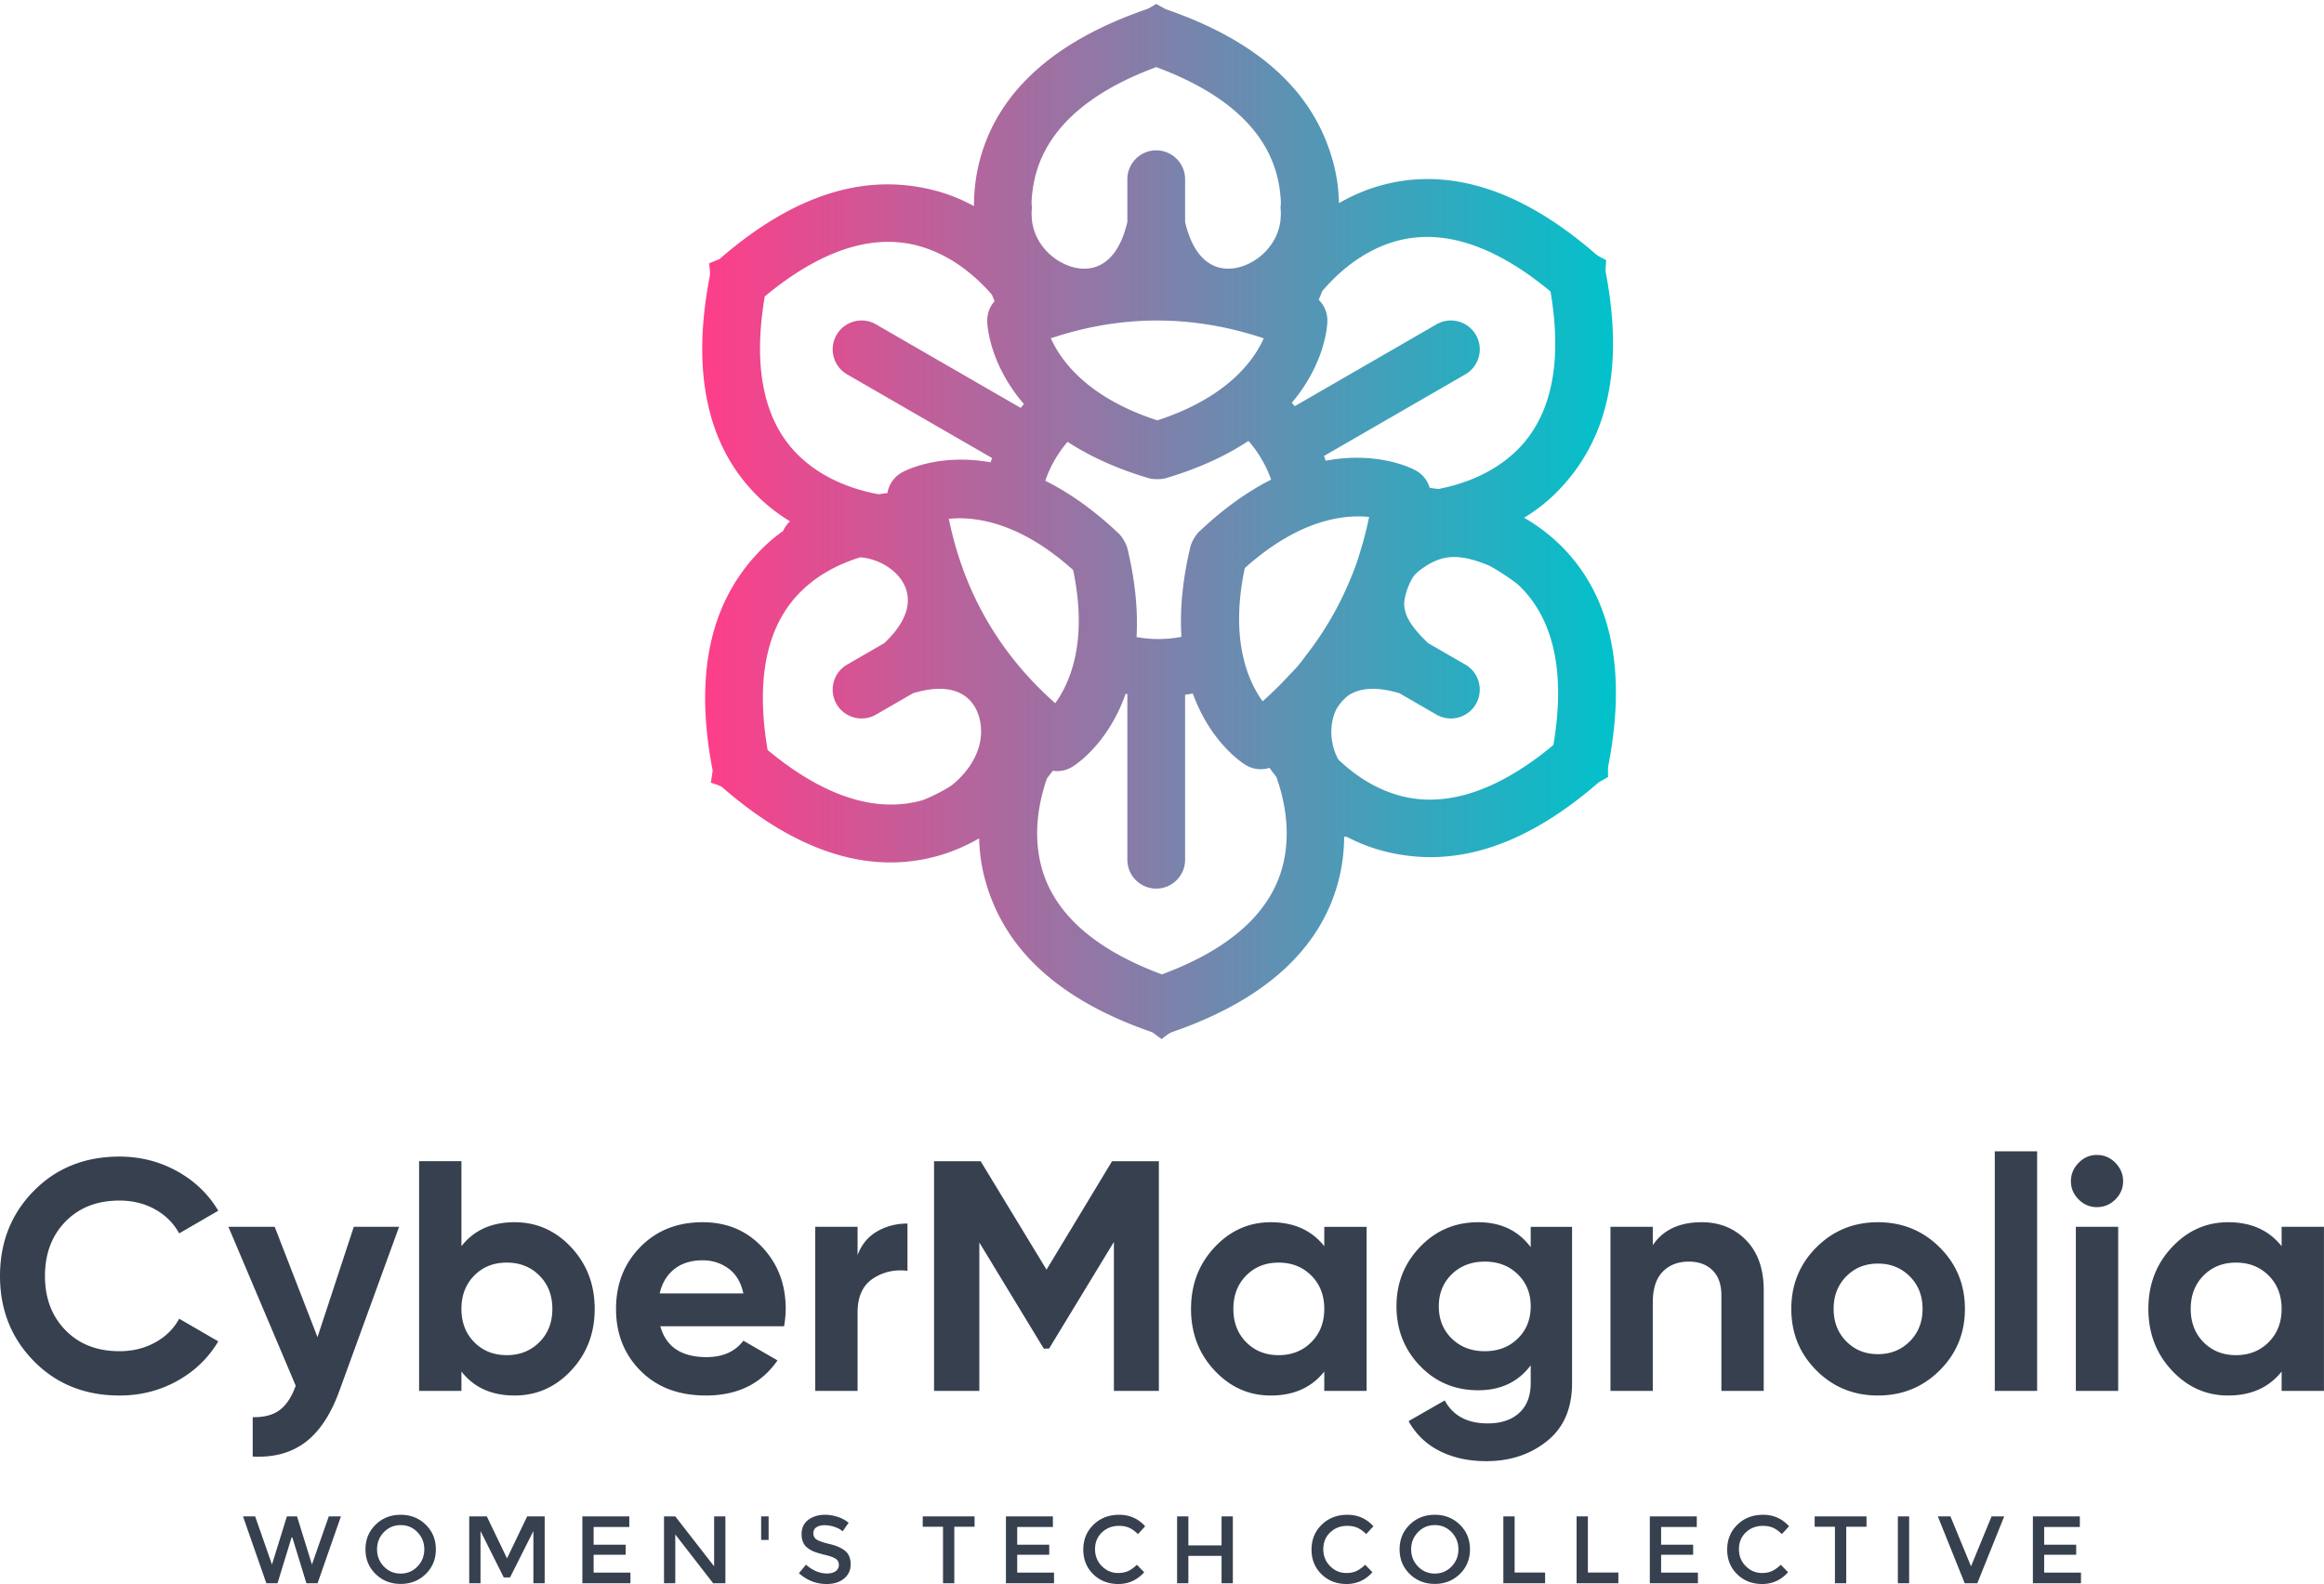 <svg xmlns="http://www.w3.org/2000/svg" width="335.68" height="228.8"><defs><linearGradient x1="76.265" y1="115.391" x2="175.49" y2="115.391" gradientUnits="userSpaceOnUse" gradientTransform="scale(10)" spreadMethod="pad" id="a"><stop offset="0" stop-color="#ff3e89"/><stop offset="1" stop-color="#00c2cb"/></linearGradient></defs><path d="M17.256 201.573c-4.993 0-9.118-1.66-12.373-4.977C1.628 193.277 0 189.184 0 184.317c0-4.898 1.628-8.998 4.883-12.3 3.255-3.303 7.38-4.954 12.373-4.954 3.001 0 5.775.702 8.319 2.109 2.544 1.407 4.528 3.31 5.949 5.712l-5.641 3.27c-.822-1.485-1.99-2.646-3.508-3.483-1.516-.838-3.223-1.256-5.119-1.256-3.224 0-5.824 1.01-7.799 3.033-1.974 2.023-2.962 4.647-2.962 7.87 0 3.191.988 5.8 2.962 7.822 1.975 2.023 4.575 3.033 7.8 3.033 1.895 0 3.61-.418 5.141-1.256 1.534-.837 2.695-1.982 3.485-3.437l5.641 3.27c-1.421 2.403-3.397 4.307-5.926 5.714-2.527 1.405-5.308 2.11-8.342 2.11m33.847-24.367h6.54l-8.64 23.74c-1.232 3.385-2.867 5.845-4.903 7.38-2.035 1.533-4.568 2.22-7.598 2.064v-5.69c1.643.032 2.947-.316 3.912-1.042.962-.727 1.729-1.896 2.298-3.508l-9.719-22.944h6.684l6.182 15.932 5.244-15.932m23.227-.664c3.193 0 5.918 1.21 8.178 3.626 2.26 2.419 3.39 5.382 3.39 8.89 0 3.508-1.13 6.47-3.39 8.888-2.26 2.417-4.985 3.626-8.177 3.626-3.319 0-5.878-1.153-7.68-3.461v2.797h-6.115v-33.182h6.115v12.277c1.802-2.307 4.361-3.461 7.68-3.461zm-5.83 17.326c1.232 1.25 2.797 1.874 4.693 1.874 1.897 0 3.468-.624 4.716-1.874 1.25-1.248 1.874-2.852 1.874-4.81 0-1.96-.624-3.564-1.874-4.812-1.248-1.249-2.82-1.872-4.716-1.872-1.896 0-3.461.623-4.693 1.872-1.232 1.248-1.85 2.851-1.85 4.812 0 1.958.618 3.562 1.85 4.81m26.879-2.299c.821 2.971 3.05 4.457 6.684 4.457 2.339 0 4.108-.791 5.309-2.37l4.93 2.845c-2.338 3.38-5.783 5.071-10.334 5.071-3.919 0-7.064-1.185-9.433-3.556-2.371-2.37-3.556-5.356-3.556-8.958 0-3.573 1.169-6.551 3.507-8.936 2.34-2.387 5.342-3.58 9.007-3.58 3.478 0 6.346 1.2 8.604 3.604 2.26 2.4 3.391 5.372 3.391 8.912 0 .789-.08 1.626-.237 2.512zm-.095-4.74h12.088c-.348-1.611-1.067-2.813-2.157-3.602-1.09-.79-2.331-1.185-3.722-1.185-1.642 0-3 .418-4.076 1.255-1.074.838-1.785 2.016-2.133 3.533m28.586-5.547c.567-1.517 1.509-2.655 2.82-3.413 1.312-.759 2.773-1.138 4.385-1.138v6.826c-1.866-.22-3.532.158-5.002 1.138-1.469.98-2.204 2.607-2.204 4.883v11.33h-6.116v-23.703h6.116v4.077m43.518-13.557v33.182h-6.495v-21.521l-9.357 15.395-.764.026-9.315-15.34v21.44h-6.541v-33.182h6.73l9.516 15.668 9.467-15.668h6.759m23.892 9.48h6.116v23.702h-6.116v-2.797c-1.834 2.308-4.408 3.461-7.727 3.461-3.16 0-5.87-1.209-8.13-3.626-2.26-2.418-3.39-5.38-3.39-8.888s1.13-6.471 3.39-8.89c2.26-2.417 4.97-3.626 8.13-3.626 3.319 0 5.893 1.154 7.727 3.461zm-11.283 16.662c1.233 1.25 2.797 1.874 4.693 1.874 1.896 0 3.468-.624 4.718-1.874 1.248-1.248 1.872-2.852 1.872-4.81 0-1.96-.624-3.564-1.872-4.812-1.25-1.249-2.822-1.872-4.718-1.872s-3.46.623-4.693 1.872c-1.232 1.248-1.848 2.851-1.848 4.812 0 1.958.616 3.562 1.848 4.81m41.1-16.662h5.973v22.565c0 3.665-1.209 6.463-3.626 8.39-2.418 1.929-5.334 2.893-8.746 2.893-2.56 0-4.812-.491-6.756-1.471a10.28 10.28 0 01-4.48-4.313l5.215-2.987c1.201 2.212 3.27 3.319 6.21 3.319 1.929 0 3.445-.506 4.551-1.518 1.107-1.01 1.659-2.449 1.659-4.313v-2.56c-1.801 2.402-4.33 3.603-7.584 3.603-3.35 0-6.155-1.178-8.415-3.532-2.26-2.355-3.389-5.223-3.389-8.604 0-3.35 1.137-6.21 3.413-8.58 2.275-2.37 5.072-3.556 8.391-3.556 3.255 0 5.783 1.2 7.584 3.604zm-11.4 16.14c1.248 1.218 2.836 1.826 4.764 1.826 1.928 0 3.516-.608 4.764-1.825 1.248-1.216 1.872-2.773 1.872-4.67 0-1.863-.624-3.405-1.872-4.62-1.248-1.218-2.836-1.826-4.764-1.826-1.928 0-3.516.608-4.764 1.825-1.25 1.216-1.873 2.758-1.873 4.622 0 1.896.624 3.453 1.873 4.669m36.099-16.805c2.59 0 4.732.869 6.422 2.608 1.691 1.739 2.536 4.14 2.536 7.205v14.553h-6.114v-13.794c0-1.58-.427-2.79-1.28-3.627-.854-.837-1.991-1.256-3.414-1.256-1.58 0-2.844.49-3.792 1.47s-1.422 2.449-1.422 4.408v12.8h-6.115v-23.703h6.115v2.654c1.485-2.212 3.84-3.318 7.064-3.318m34.368 21.404c-2.434 2.417-5.404 3.626-8.912 3.626-3.508 0-6.471-1.209-8.888-3.626-2.418-2.418-3.627-5.38-3.627-8.888s1.21-6.471 3.627-8.89c2.417-2.417 5.38-3.626 8.888-3.626s6.478 1.21 8.912 3.626c2.433 2.419 3.65 5.382 3.65 8.89 0 3.508-1.217 6.47-3.65 8.888zm-13.487-4.196c1.217 1.233 2.741 1.849 4.575 1.849 1.833 0 3.365-.616 4.598-1.85 1.232-1.231 1.848-2.795 1.848-4.691s-.616-3.462-1.848-4.694c-1.233-1.233-2.765-1.849-4.598-1.849-1.834 0-3.358.616-4.575 1.85-1.216 1.231-1.825 2.797-1.825 4.693 0 1.896.609 3.46 1.825 4.692m21.451 7.159v-34.606h6.116v34.605h-6.116m14.743-26.546c-1.011 0-1.889-.37-2.631-1.114-.743-.742-1.114-1.62-1.114-2.632 0-1.01.371-1.896 1.114-2.654.742-.759 1.62-1.138 2.63-1.138 1.044 0 1.936.38 2.679 1.138.743.758 1.115 1.644 1.115 2.654 0 1.012-.372 1.89-1.115 2.632-.743.743-1.635 1.114-2.679 1.114zm-3.034 26.546v-23.702h6.115v23.702h-6.115m29.723-23.702h6.116v23.702h-6.116v-2.797c-1.834 2.308-4.408 3.461-7.727 3.461-3.16 0-5.87-1.209-8.13-3.626-2.26-2.418-3.39-5.38-3.39-8.888s1.13-6.471 3.39-8.89c2.26-2.417 4.97-3.626 8.13-3.626 3.319 0 5.893 1.154 7.727 3.461zm-11.283 16.662c1.233 1.25 2.797 1.874 4.693 1.874 1.896 0 3.47-.624 4.718-1.874 1.248-1.248 1.872-2.852 1.872-4.81 0-1.96-.624-3.564-1.872-4.812-1.248-1.249-2.822-1.872-4.718-1.872s-3.46.623-4.693 1.872c-1.232 1.248-1.848 2.851-1.848 4.812 0 1.958.616 3.562 1.848 4.81" fill="#37404e"/><path d="M1057.74 1496.44c.02 15.59 1.74 31.8 5.9 48.19 15.23 59.96 61.85 124.46 181.56 165.64 3.28 1.13 10.48 5.76 10.48 5.76l10.49-5.76c119.7-41.18 164.99-105.3 181.55-165.64 4.18-15.2 6.11-30.31 6.45-44.93 13.51 7.77 28.41 14.39 44.69 18.98 59.53 16.79 138.71 8.67 234.23-74.41 2.62-2.28 11.25-6.45 11.25-6.45l-.77-11.71c24.19-124.26-8.7-195.54-52.67-240.05-11.08-11.22-23.2-20.45-35.69-28.05 13.49-7.81 26.67-17.41 38.78-29.21 44.31-43.16 76.86-115.79 52.68-240.05-.67-3.41-.2-12.211-.2-12.211l-10.29-5.949c-95.52-83.078-173.69-90.238-234.23-74.41-13.99 3.66-26.97 8.91-38.93 15.172-1.07.097-2.14.25-3.21.457-.11-15.2-1.85-30.989-5.9-46.938-15.22-59.949-61.85-124.461-181.55-165.641-3.29-1.128-10.77-7.449-10.77-7.449l-10.2 7.449c-119.71 41.18-165 105.301-181.56 165.641-4.17 15.199-6.11 30.32-6.44 44.93-13.51-7.77-28.42-14.391-44.69-18.981-59.54-16.789-138.712-8.672-234.231 74.41-2.617 2.282-12.481 5.02-12.481 5.02l1.992 13.141c-24.179 124.259 8.7 195.539 52.68 240.049 7.512 7.61 15.5 14.3 23.77 20.19a31.194 31.194 0 007.558 10.45c-11.957 7.32-23.617 16.09-34.429 26.62-44.297 43.16-76.86 115.79-52.668 240.05.66 3.41-.821 13.56-.821 13.56l11.301 4.6c95.52 83.08 173.699 90.24 234.229 74.41 15.26-3.99 29.31-9.86 42.14-16.88zm237.67-529.241c-2.77-.551-5.56-1.039-8.37-1.461V786.59c0-17.301-14.05-31.352-31.36-31.352-17.3 0-31.35 14.051-31.35 31.352v179.93c-.62.109-1.23.218-1.85.332-20.01-56.922-57.5-79.063-57.5-79.063a31.296 31.296 0 00-21.66-4.578 270.066 270.066 0 00-6.33-8.332c-8.44-24.379-15.43-58.899-6.37-94.57 11.12-43.789 47.51-87.188 131.25-118.231 83.75 31.043 120.14 74.442 131.26 118.231 9.27 36.511 1.73 71.832-6.98 96.293-2.73 3.41-5.23 6.679-7.48 9.757a31.32 31.32 0 00-26.37 3.481s-36.74 21.699-56.89 77.359zM934.262 1115.02c-21.063-6.46-44.371-17.53-63.84-36.5-32.371-31.53-51.75-84.739-36.762-172.782 68.75-57.008 124.531-66.828 168.01-54.558 5.5 1.55 27.08 12.308 32.54 16.761 20.5 16.719 32.59 38.969 31.17 61.52-.86 13.551-6.13 26.629-17.01 34.609-12.83 9.399-31.85 10.852-56.761 3.371l-40.269-23.242c-14.981-8.648-34.18-3.508-42.828 11.481-8.653 14.98-3.512 34.179 11.476 42.832l40.262 23.248c18.922 17.83 27.191 35.03 25.461 50.85-1.473 13.4-10.16 24.51-21.473 32.03-8.707 5.79-19.136 9.53-29.976 10.38zm715.968-31.14c-6.11 5.96-28.35 20.22-34.01 22.55-32.83 13.47-50.28 10.71-69.09-1.79-5.03-3.35-10.02-6.99-13.14-12.05-3.61-5.87-7.1-15.07-8.54-23.18-2.82-15.86 8.01-31.01 25.67-47.65l40.26-23.248c14.99-8.653 20.13-27.852 11.48-42.832-8.66-14.989-27.85-20.129-42.84-11.481l-40.26 23.242c-24.5 7.348-43.31 6.079-56.13-2.921-5.04-4.219-9.22-9.02-12.35-14.532-3.13-6.25-4.84-13.316-5.29-20.527-.72-11.449 1.72-23.449 7.43-33.973 16.36-15.679 38.29-31.258 65.56-38.949 43.48-12.269 99.26-2.449 168.01 54.563 14.99 88.039-4.39 141.248-36.76 172.778zm-484.82 17.39c-59.32 53.33-108.44 58.32-134.95 55.54 16.28-79.59 54.7-146.39 115.56-200.232 15.66 21.563 35.93 66.612 19.39 144.692zm311.31 18.28c4.03 12.74 7.41 25.84 10.15 39.31-26.5 2.78-75.65-2.18-135-55.54-16.53-78.04 3.72-123.082 19.37-144.648 10.48 9.289 20.3 18.957 29.47 29.019 6.69 6.508 12.49 13.509 17.52 20.699 18.73 23.91 34.08 49.77 46.03 77.59 4.55 10.58 9.03 21.77 12.46 33.57zm-120.86 121.92c-22.93-15.22-51.99-29.21-88.82-40.24-2.92-.87-5.95-1.31-8.99-1.31h-2.37c-3.04 0-6.07.44-8.99 1.31-36.03 10.79-64.62 24.42-87.3 39.25a129.768 129.768 0 01-24.21-42.31c24.64-12.24 51.32-30.42 79.3-56.83 2.22-2.09 4.11-4.49 5.64-7.12l1.18-2.05c1.52-2.64 2.65-5.48 3.35-8.45 8.69-36.61 11.18-68.2 9.67-95.28 7.7-1.42 15.63-2.16 23.73-2.16 8.56 0 16.92.82 25.02 2.41-1.72 27.45.68 59.64 9.56 97.08.7 2.97 1.83 5.81 3.35 8.45l1.19 2.05a31.51 31.51 0 005.63 7.12c27.37 25.83 53.48 43.78 77.69 56.02-5.53 15.6-13.96 29.84-24.63 42.06zm-278.56 158.68c-16.89 19.51-43.3 42.82-78.722 52.81-43.476 12.27-99.258 2.45-168.008-54.56-14.992-88.04 4.391-141.25 36.75-172.78 26.989-26.29 61.352-37.41 86.879-42.1 3.352.51 6.563.94 9.59 1.3a31.367 31.367 0 0016.531 22.81s37.15 20.96 95.43 10.59c.53 1.55 1.08 3.09 1.65 4.62l-157.412 90.88c-14.988 8.66-20.129 27.85-11.476 42.84 8.648 14.98 27.847 20.13 42.828 11.47l157.12-90.71c1.15 1.41 2.32 2.81 3.5 4.19-39.32 45.8-39.76 89.37-39.76 89.37a31.383 31.383 0 007.96 22.34c-.94 2.2-1.9 4.51-2.86 6.93zm484.74-210.93c25.34 4.87 58.74 16.08 85.1 41.76 32.36 31.53 51.75 84.74 36.75 172.78-68.75 57.01-124.52 66.83-168.01 54.56-36.26-10.22-63.07-34.41-79.9-54.19a273.34 273.34 0 00-3.86-9.4c6.26-6.12 9.83-14.74 9.41-23.85 0 0-.43-42.7-38.59-87.99 1.07-1.22 2.13-2.46 3.17-3.72l153.91 88.86c14.99 8.66 34.18 3.51 42.84-11.47 8.65-14.99 3.51-34.18-11.48-42.84l-153.52-88.63c.65-1.71 1.28-3.42 1.89-5.15 59.29 11.14 97.21-10.26 97.21-10.26a31.33 31.33 0 0015.74-19.26c2.93-.33 6.05-.73 9.34-1.2zm-189.59 163.65c-77.07 25.7-154.13 25.83-231.19.04 10.85-24.34 39.72-64.43 115.61-89.14 75.84 24.7 104.73 64.76 115.58 89.1zm18.65 146.71c-.34 9.65-1.61 19.59-4.16 29.62-11.12 43.79-47.51 87.18-131.26 118.22-83.74-31.04-120.13-74.43-131.25-118.22-2.55-10.03-3.83-19.97-4.16-29.62.35-2.33.44-4.74.24-7.19-.13-1.56-.19-3.11-.19-4.65.11-2.57.27-5.11.5-7.62 2.77-20.75 16.73-37.43 33.73-45.87 12.16-6.03 26.13-8.01 38.47-2.57 14.56 6.41 25.32 22.16 31.31 47.47v46.49c0 17.31 14.05 31.36 31.35 31.36 17.31 0 31.36-14.05 31.36-31.36v-46.49c5.99-25.31 16.75-41.06 31.31-47.47 12.34-5.44 26.31-3.46 38.47 2.57 17 8.44 30.96 25.12 33.73 45.87.22 2.51.39 5.05.5 7.62 0 1.54-.06 3.09-.19 4.65-.2 2.45-.11 4.86.24 7.19" fill="url(#a)" fill-rule="evenodd" transform="matrix(.133 0 0 -.133 0 228.8)"/><path d="M39.284 225.983l2.155-6.947h1.464l2.154 6.947 2.431-6.947h1.753l-3.37 9.654h-1.615l-2.03-6.616h-.111l-2.03 6.616H38.47l-3.37-9.654h1.754l2.43 6.947m21.013-4.668c-.658-.682-1.466-1.023-2.424-1.023-.957 0-1.765.341-2.424 1.023-.658.68-.986 1.508-.986 2.478 0 .972.328 1.798.986 2.479.659.681 1.467 1.023 2.424 1.023.958 0 1.766-.342 2.424-1.023.66-.681.988-1.507.988-2.479 0-.97-.329-1.797-.988-2.478zm1.195 6.042c-.976.952-2.183 1.43-3.619 1.43-1.436 0-2.642-.478-3.618-1.43-.976-.953-1.464-2.14-1.464-3.564 0-1.422.488-2.61 1.464-3.562.976-.954 2.182-1.43 3.618-1.43s2.643.476 3.62 1.43c.975.952 1.463 2.14 1.463 3.562 0 1.423-.488 2.611-1.464 3.564m7.913 1.333h-1.629v-9.654h2.541l2.915 6.062 2.913-6.062h2.528v9.654h-1.63v-7.54l-3.37 6.697h-.912l-3.356-6.698v7.54m21.491-9.653v1.532h-5.152v2.556h4.627v1.45h-4.627v2.582h5.317v1.534h-6.946v-9.654h6.78m12.252 0h1.629v9.654h-1.768l-5.47-7.045v7.045H95.91v-9.654h1.63l5.608 7.21v-7.21m6.793 3.397v-3.397h1.078v3.397h-1.078m9.164-2.126c-.474 0-.864.096-1.168.289-.304.194-.456.485-.456.877 0 .391.152.691.456.898.304.208.951.43 1.942.67.99.24 1.735.575 2.237 1.008.501.432.752 1.07.752 1.912 0 .843-.317 1.527-.953 2.053-.635.524-1.468.786-2.499.786-1.51 0-2.85-.52-4.02-1.56l1.023-1.23c.976.847 1.988 1.271 3.038 1.271.524 0 .941-.113 1.25-.338.308-.226.462-.526.462-.898 0-.373-.145-.664-.434-.87-.291-.207-.79-.396-1.499-.567-.71-.17-1.248-.327-1.616-.47a3.679 3.679 0 01-.98-.558c-.572-.433-.857-1.096-.857-1.99 0-.893.325-1.58.974-2.064.65-.483 1.452-.724 2.41-.724.617 0 1.229.1 1.837.302a4.793 4.793 0 011.575.857l-.871 1.23c-.285-.26-.672-.471-1.16-.636a4.485 4.485 0 00-1.443-.248m18.735.22v8.163h-1.63v-8.163h-2.929v-1.491h7.487v1.49h-2.928m14.239-1.49v1.532h-5.152v2.556h4.626v1.45h-4.626v2.582h5.317v1.534h-6.947v-9.654h6.782m9.418 8.176c.563 0 1.046-.095 1.451-.284.405-.188.828-.49 1.27-.904l1.05 1.078c-1.021 1.131-2.263 1.698-3.721 1.698-1.46 0-2.671-.47-3.634-1.41-.961-.938-1.442-2.126-1.442-3.562s.49-2.633 1.47-3.59c.982-.958 2.219-1.436 3.715-1.436 1.497 0 2.747.551 3.75 1.657l-1.035 1.132c-.46-.442-.896-.75-1.306-.926-.409-.174-.89-.262-1.442-.262-.976 0-1.796.316-2.459.946-.663.631-.995 1.436-.995 2.416 0 .982.33 1.8.988 2.459.658.659 1.439.988 2.34.988m8.522 1.478v-9.654h1.63v4.184h4.792v-4.184h1.63v9.654h-1.63v-3.95h-4.792v3.95h-1.63m24.446-1.478c.562 0 1.044-.095 1.45-.284.405-.188.829-.49 1.27-.904l1.05 1.078c-1.022 1.131-2.263 1.698-3.722 1.698-1.46 0-2.67-.47-3.632-1.41-.962-.938-1.444-2.126-1.444-3.562s.491-2.633 1.471-3.59c.981-.958 2.22-1.436 3.716-1.436s2.745.551 3.75 1.657l-1.037 1.132c-.46-.442-.894-.75-1.305-.926-.41-.174-.89-.262-1.443-.262-.976 0-1.796.316-2.458.946-.663.631-.995 1.436-.995 2.416 0 .982.33 1.8.988 2.459.659.659 1.439.988 2.341.988m15.199-5.897c-.659-.682-1.467-1.023-2.424-1.023-.957 0-1.765.341-2.424 1.023-.659.68-.988 1.508-.988 2.478 0 .972.33 1.798.988 2.479.659.681 1.467 1.023 2.424 1.023.957 0 1.765-.342 2.424-1.023.659-.681.987-1.507.987-2.479 0-.97-.328-1.797-.987-2.478zm1.195 6.042c-.976.952-2.183 1.43-3.619 1.43-1.436 0-2.643-.478-3.619-1.43-.976-.953-1.464-2.14-1.464-3.564 0-1.422.488-2.61 1.464-3.562.976-.954 2.183-1.43 3.619-1.43 1.436 0 2.643.476 3.619 1.43.976.952 1.464 2.14 1.464 3.562 0 1.423-.488 2.611-1.464 3.564m6.284 1.333v-9.654h1.629v8.107h4.405v1.547h-6.034m10.578 0v-9.654h1.631v8.107h4.405v1.547h-6.036m17.362-9.654v1.532h-5.152v2.556h4.626v1.45h-4.626v2.582h5.317v1.534h-6.947v-9.654h6.782m9.418 8.176c.562 0 1.046-.095 1.451-.284.405-.188.828-.49 1.27-.904l1.05 1.078c-1.023 1.131-2.263 1.698-3.723 1.698-1.458 0-2.669-.47-3.632-1.41-.962-.938-1.442-2.126-1.442-3.562s.489-2.633 1.47-3.59c.98-.958 2.219-1.436 3.715-1.436s2.747.551 3.75 1.657l-1.035 1.132c-.462-.442-.896-.75-1.306-.926-.41-.174-.89-.262-1.444-.262-.976 0-1.794.316-2.457.946-.664.631-.995 1.436-.995 2.416 0 .982.33 1.8.987 2.459.659.659 1.439.988 2.341.988m12.169-6.685v8.163h-1.631v-8.163h-2.928v-1.491h7.486v1.49h-2.928m7.458-1.49h1.629v9.654h-1.63v-9.654m11.478 9.654h-1.823l-3.881-9.654h1.823l2.969 7.21 2.97-7.21h1.823l-3.881 9.654m14.806-9.654v1.532h-5.153v2.556h4.627v1.45h-4.627v2.582h5.318v1.534h-6.947v-9.654h6.781" fill="#37404e"/></svg>